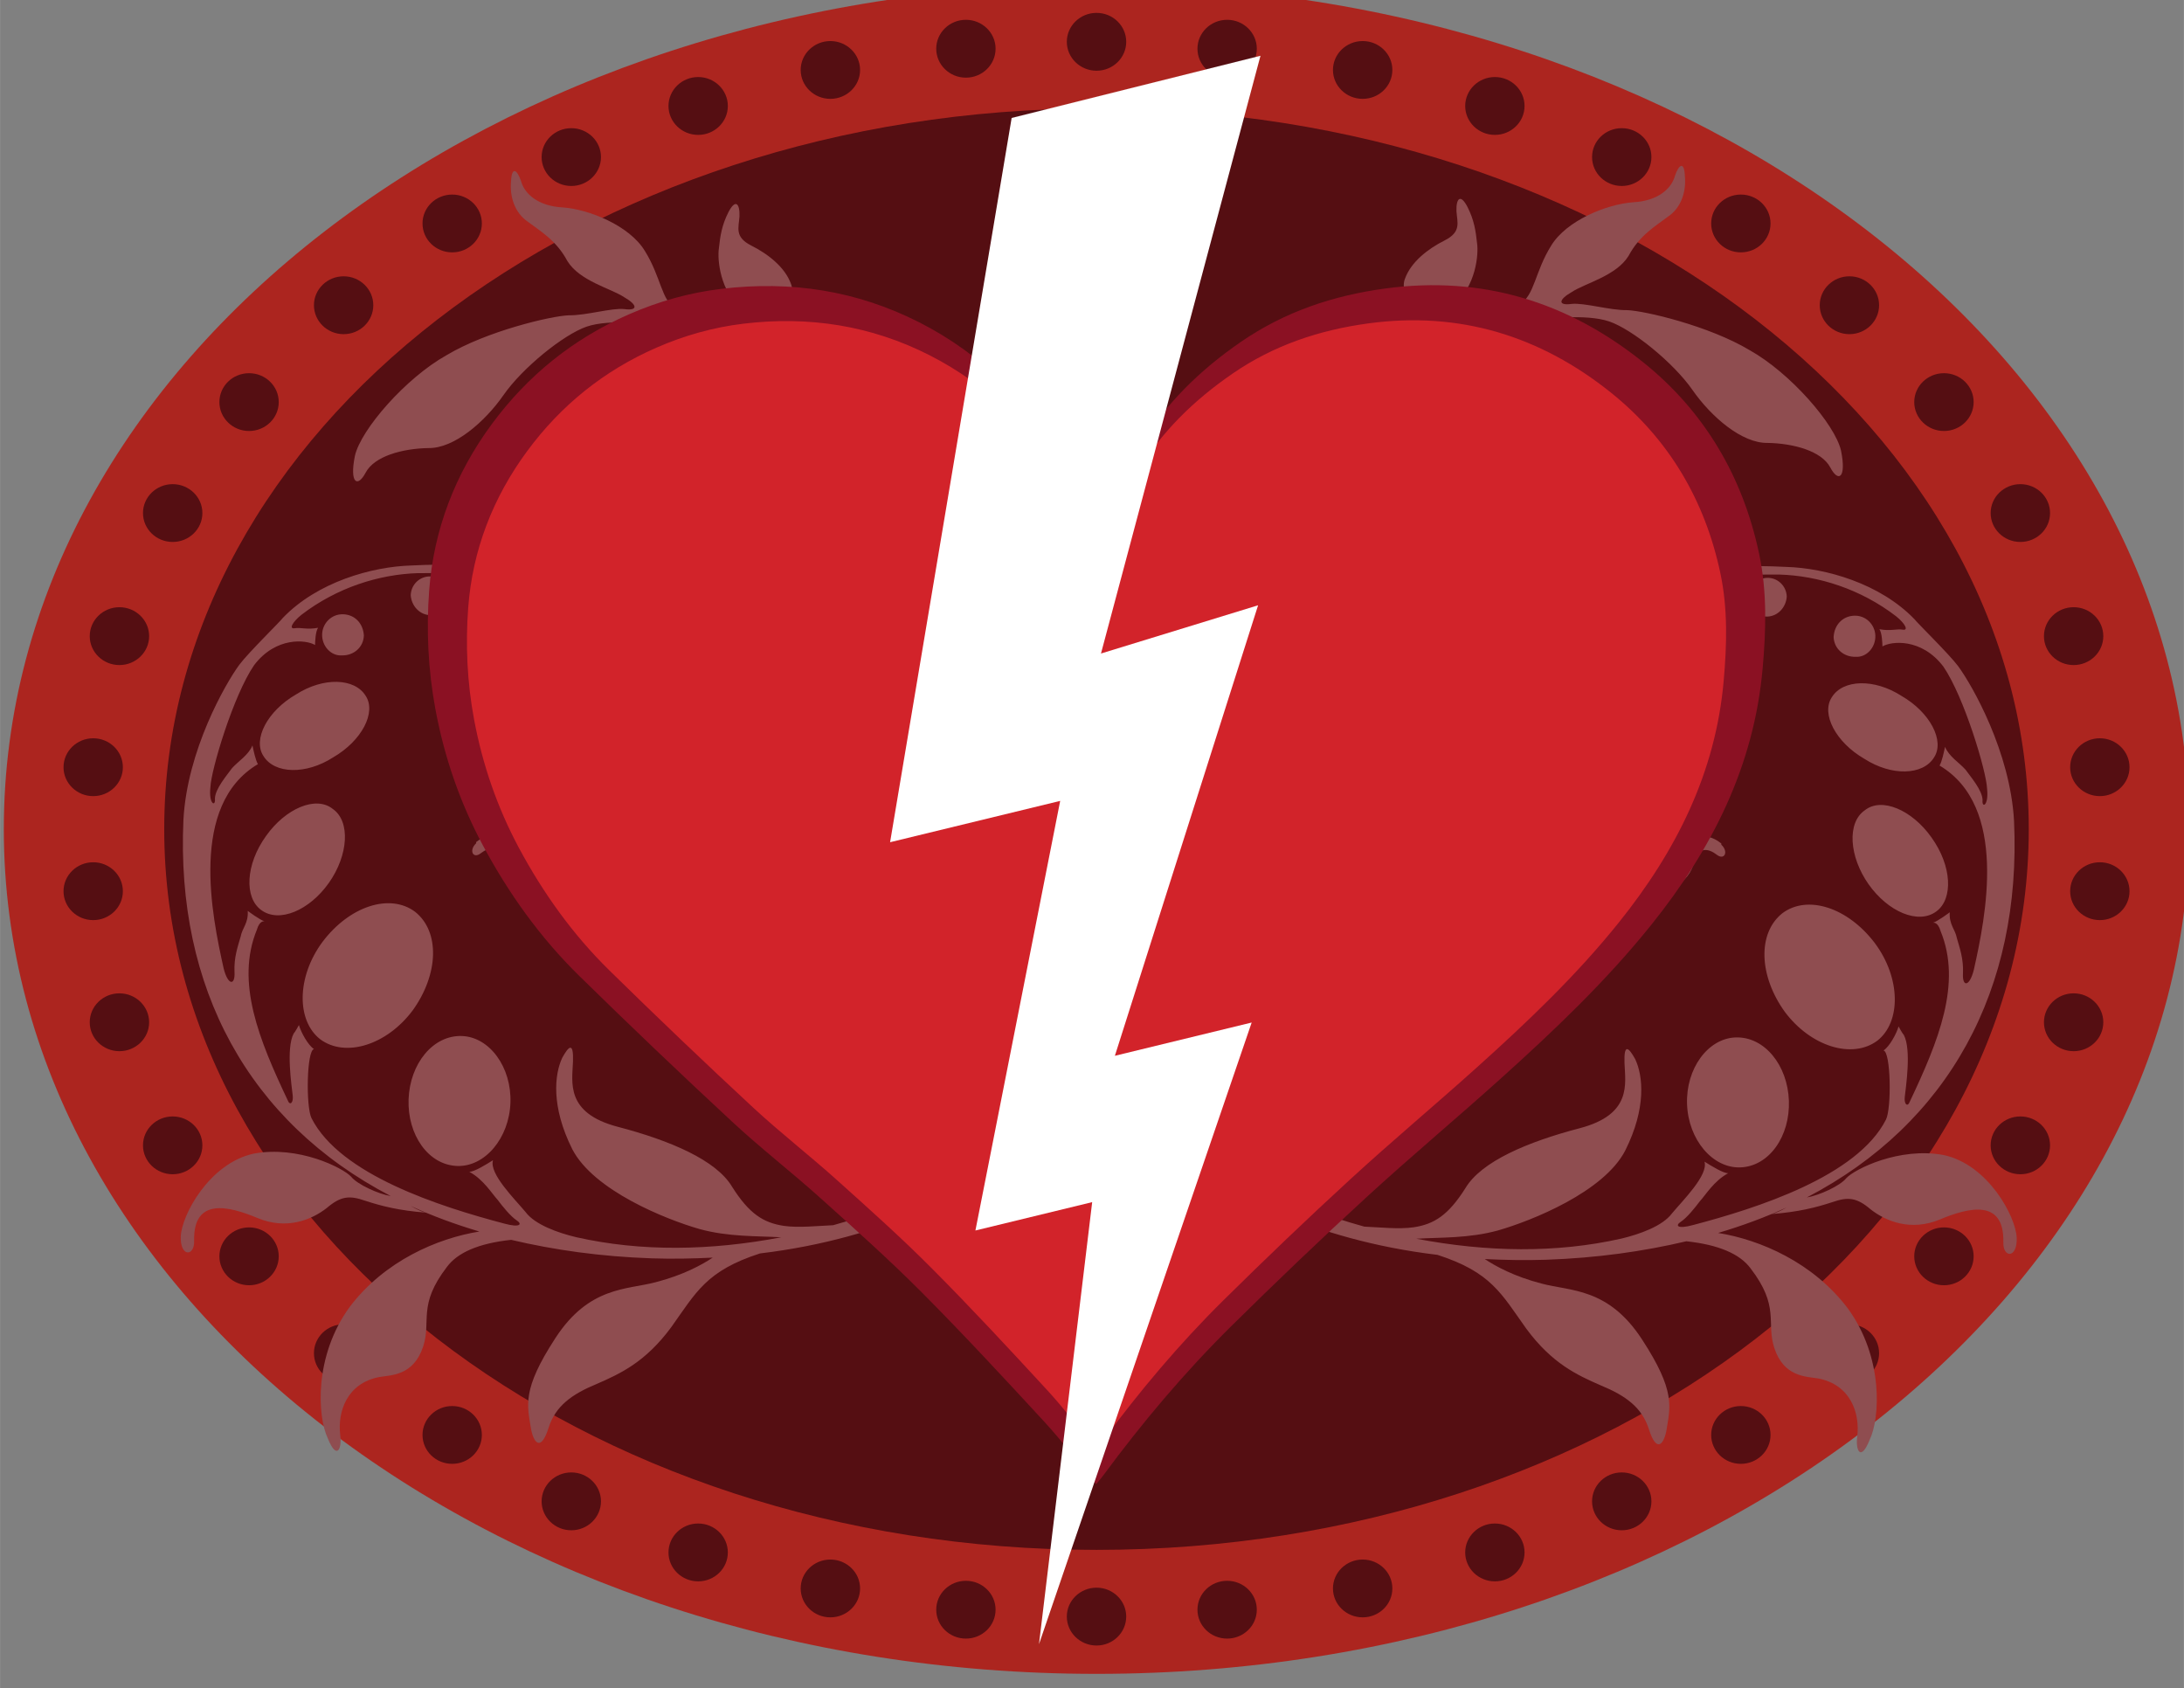 <?xml version="1.0" encoding="UTF-8" standalone="no"?>
<!-- Created with Inkscape (http://www.inkscape.org/) -->

<svg
   xmlns:dc="http://purl.org/dc/elements/1.1/"
   xmlns:cc="http://creativecommons.org/ns#"
   xmlns:rdf="http://www.w3.org/1999/02/22-rdf-syntax-ns#"
   xmlns:svg="http://www.w3.org/2000/svg"
   xmlns="http://www.w3.org/2000/svg"
   xmlns:sodipodi="http://sodipodi.sourceforge.net/DTD/sodipodi-0.dtd"
   xmlns:inkscape="http://www.inkscape.org/namespaces/inkscape"
   width="42.271pt"
   height="32.674pt"
   viewBox="0 0 14.912 11.527"
   version="1.1"
   id="svg8731"
   inkscape:version="0.92.3 (2405546, 2018-03-11)"
   sodipodi:docname="red.svg">
  <rect x="0" y="0" width="14.912" height="11.527" fill="#808080" stroke="none"/>
  <defs
     id="defs8725">
    <clipPath
       clipPathUnits="userSpaceOnUse"
       id="clipPath3867">
      <path
         d="M 0,0 H 612 V 792 H 0 Z"
         id="path3865"
         inkscape:connector-curvature="0" />
    </clipPath>
    <clipPath
       clipPathUnits="userSpaceOnUse"
       id="clipPath3985">
      <path
         d="M 0,0 H 612 V 792 H 0 Z"
         id="path3983"
         inkscape:connector-curvature="0" />
    </clipPath>
    <clipPath
       clipPathUnits="userSpaceOnUse"
       id="clipPath4097">
      <path
         d="M 0,0 H 612 V 792 H 0 Z"
         id="path4095"
         inkscape:connector-curvature="0" />
    </clipPath>
    <clipPath
       clipPathUnits="userSpaceOnUse"
       id="clipPath4215">
      <path
         d="M 0,0 H 612 V 792 H 0 Z"
         id="path4213"
         inkscape:connector-curvature="0" />
    </clipPath>
  </defs>
  <sodipodi:namedview
     id="base"
     pagecolor="#ffffff"
     bordercolor="#666666"
     borderopacity="1.0"
     inkscape:pageopacity="0.0"
     inkscape:pageshadow="2"
     inkscape:zoom="1"
     inkscape:cx="-4.0198871"
     inkscape:cy="-99.160565"
     inkscape:document-units="mm"
     inkscape:current-layer="layer1"
     showgrid="false"
     units="pt"
     inkscape:window-width="1440"
     inkscape:window-height="836"
     inkscape:window-x="0"
     inkscape:window-y="27"
     inkscape:window-maximized="1" />
  <g
     inkscape:label="Layer 1"
     inkscape:groupmode="layer"
     id="layer1"
     transform="translate(-73.069,-71.141)">
    <g
       transform="matrix(0.353,0,0,-0.353,32.069,239.241)"
       id="g4209">
      <g
         id="g4211"
         clip-path="url(#clipPath4215)">
        <g
           id="g4217"
           transform="translate(158.491,460.167)">
          <path
             d="m 0,0 c 0,-9.021 -9.465,-16.337 -21.135,-16.337 -11.671,0 -21.136,7.316 -21.136,16.337 0,9.021 9.465,16.337 21.136,16.337 C -9.465,16.337 0,9.021 0,0"
             style="fill:#ac251f;fill-opacity:1;fill-rule:nonzero;stroke:none"
             id="path4219"
             inkscape:connector-curvature="0" />
        </g>
        <g
           id="g4221"
           transform="translate(134.83,444.512)">
          <path
             d="M 0,0 C 0.317,0 0.574,0.25 0.574,0.559 0.574,0.868 0.317,1.118 0,1.118 -0.317,1.118 -0.574,0.868 -0.574,0.559 -0.574,0.25 -0.317,0 0,0 m 0,31.309 c 0.317,0 0.574,-0.251 0.574,-0.559 0,-0.309 -0.257,-0.56 -0.574,-0.56 -0.317,0 -0.574,0.251 -0.574,0.56 0,0.308 0.257,0.559 0.574,0.559 m 2.527,0.134 c 0.317,0 0.574,-0.251 0.574,-0.56 0,-0.308 -0.257,-0.559 -0.574,-0.559 -0.317,0 -0.575,0.251 -0.575,0.559 0,0.309 0.258,0.56 0.575,0.56 m 2.526,-0.134 c -0.317,0 -0.574,-0.251 -0.574,-0.559 0,-0.309 0.257,-0.56 0.574,-0.56 0.317,0 0.574,0.251 0.574,0.56 0,0.308 -0.257,0.559 -0.574,0.559 M 7.675,30.898 C 7.358,30.898 7.1,30.647 7.1,30.339 7.1,30.03 7.358,29.78 7.675,29.78 c 0.317,0 0.574,0.25 0.574,0.559 0,0.308 -0.257,0.559 -0.574,0.559 m 2.557,-0.696 c -0.317,0 -0.574,-0.251 -0.574,-0.56 0,-0.308 0.257,-0.559 0.574,-0.559 0.317,0 0.574,0.251 0.574,0.559 0,0.309 -0.257,0.56 -0.574,0.56 m 2.454,-0.989 c -0.317,0 -0.574,-0.25 -0.574,-0.559 0,-0.308 0.257,-0.559 0.574,-0.559 0.317,0 0.574,0.251 0.574,0.559 0,0.309 -0.257,0.559 -0.574,0.559 m 2.304,-1.284 c -0.317,0 -0.574,-0.25 -0.574,-0.559 0,-0.309 0.257,-0.559 0.574,-0.559 0.317,0 0.574,0.25 0.574,0.559 0,0.309 -0.257,0.559 -0.574,0.559 m 2.1,-1.581 c -0.317,0 -0.574,-0.251 -0.574,-0.559 0,-0.309 0.257,-0.56 0.574,-0.56 0.317,0 0.574,0.251 0.574,0.56 0,0.308 -0.257,0.559 -0.574,0.559 m 1.829,-1.874 c -0.317,0 -0.575,-0.25 -0.575,-0.559 0,-0.308 0.258,-0.559 0.575,-0.559 0.317,0 0.574,0.251 0.574,0.559 0,0.309 -0.257,0.559 -0.574,0.559 m 1.478,-2.146 c -0.317,0 -0.575,-0.25 -0.575,-0.559 0,-0.309 0.258,-0.559 0.575,-0.559 0.317,0 0.574,0.25 0.574,0.559 0,0.309 -0.257,0.559 -0.574,0.559 m 1.03,-2.38 c -0.317,0 -0.574,-0.251 -0.574,-0.56 0,-0.308 0.257,-0.559 0.574,-0.559 0.317,0 0.574,0.251 0.574,0.559 0,0.309 -0.257,0.56 -0.574,0.56 m 0.507,-2.535 c -0.317,0 -0.574,-0.251 -0.574,-0.56 0,-0.308 0.257,-0.559 0.574,-0.559 0.317,0 0.574,0.251 0.574,0.559 0,0.309 -0.257,0.56 -0.574,0.56 M -2.622,30.898 c 0.317,0 0.575,-0.251 0.575,-0.559 0,-0.309 -0.258,-0.559 -0.575,-0.559 -0.316,0 -0.574,0.25 -0.574,0.559 0,0.308 0.258,0.559 0.574,0.559 m -2.557,-0.696 c 0.317,0 0.574,-0.251 0.574,-0.56 0,-0.308 -0.257,-0.559 -0.574,-0.559 -0.317,0 -0.574,0.251 -0.574,0.559 0,0.309 0.257,0.56 0.574,0.56 m -2.454,-0.989 c 0.317,0 0.574,-0.25 0.574,-0.559 0,-0.308 -0.257,-0.559 -0.574,-0.559 -0.317,0 -0.574,0.251 -0.574,0.559 0,0.309 0.257,0.559 0.574,0.559 m -2.304,-1.284 c 0.317,0 0.574,-0.25 0.574,-0.559 0,-0.309 -0.257,-0.559 -0.574,-0.559 -0.317,0 -0.574,0.25 -0.574,0.559 0,0.309 0.257,0.559 0.574,0.559 m -2.1,-1.581 c 0.317,0 0.574,-0.251 0.574,-0.559 0,-0.309 -0.257,-0.56 -0.574,-0.56 -0.317,0 -0.574,0.251 -0.574,0.56 0,0.308 0.257,0.559 0.574,0.559 m -1.829,-1.874 c 0.317,0 0.574,-0.25 0.574,-0.559 0,-0.308 -0.257,-0.559 -0.574,-0.559 -0.317,0 -0.574,0.251 -0.574,0.559 0,0.309 0.257,0.559 0.574,0.559 m -1.478,-2.146 c 0.317,0 0.575,-0.25 0.575,-0.559 0,-0.309 -0.258,-0.559 -0.575,-0.559 -0.316,0 -0.574,0.25 -0.574,0.559 0,0.309 0.258,0.559 0.574,0.559 m -1.03,-2.38 c 0.317,0 0.575,-0.251 0.575,-0.56 0,-0.308 -0.258,-0.559 -0.575,-0.559 -0.317,0 -0.574,0.251 -0.574,0.559 0,0.309 0.257,0.56 0.574,0.56 m -0.507,-2.535 c 0.317,0 0.574,-0.251 0.574,-0.56 0,-0.308 -0.257,-0.559 -0.574,-0.559 -0.317,0 -0.574,0.251 -0.574,0.559 0,0.309 0.257,0.56 0.574,0.56 M 2.527,-0.134 c 0.317,0 0.574,0.251 0.574,0.56 0,0.308 -0.257,0.559 -0.574,0.559 -0.317,0 -0.575,-0.251 -0.575,-0.559 0,-0.309 0.258,-0.56 0.575,-0.56 M 5.053,0 C 4.736,0 4.479,0.25 4.479,0.559 c 0,0.309 0.257,0.559 0.574,0.559 0.317,0 0.574,-0.25 0.574,-0.559 C 5.627,0.25 5.37,0 5.053,0 M 7.675,0.411 C 7.358,0.411 7.1,0.661 7.1,0.97 c 0,0.309 0.258,0.559 0.575,0.559 0.317,0 0.574,-0.25 0.574,-0.559 0,-0.309 -0.257,-0.559 -0.574,-0.559 m 2.557,0.696 c -0.317,0 -0.574,0.251 -0.574,0.559 0,0.309 0.257,0.56 0.574,0.56 0.317,0 0.574,-0.251 0.574,-0.56 0,-0.308 -0.257,-0.559 -0.574,-0.559 m 2.454,0.988 c -0.317,0 -0.574,0.251 -0.574,0.56 0,0.308 0.257,0.559 0.574,0.559 0.317,0 0.574,-0.251 0.574,-0.559 0,-0.309 -0.257,-0.56 -0.574,-0.56 M 14.99,3.38 c -0.317,0 -0.574,0.25 -0.574,0.559 0,0.308 0.257,0.559 0.574,0.559 0.317,0 0.574,-0.251 0.574,-0.559 0,-0.309 -0.257,-0.559 -0.574,-0.559 m 2.1,1.581 c -0.317,0 -0.574,0.25 -0.574,0.559 0,0.309 0.257,0.559 0.574,0.559 0.317,0 0.574,-0.25 0.574,-0.559 0,-0.309 -0.257,-0.559 -0.574,-0.559 m 1.829,1.873 c -0.317,0 -0.575,0.251 -0.575,0.56 0,0.308 0.258,0.559 0.575,0.559 0.317,0 0.574,-0.251 0.574,-0.559 0,-0.309 -0.257,-0.56 -0.574,-0.56 m 1.478,2.147 c -0.317,0 -0.575,0.25 -0.575,0.559 0,0.309 0.258,0.559 0.575,0.559 0.317,0 0.574,-0.25 0.574,-0.559 0,-0.309 -0.257,-0.559 -0.574,-0.559 m 1.03,2.38 c -0.317,0 -0.574,0.251 -0.574,0.559 0,0.309 0.257,0.56 0.574,0.56 0.317,0 0.574,-0.251 0.574,-0.56 0,-0.308 -0.257,-0.559 -0.574,-0.559 m 0.507,2.535 c -0.317,0 -0.574,0.251 -0.574,0.559 0,0.309 0.257,0.56 0.574,0.56 0.317,0 0.574,-0.251 0.574,-0.56 0,-0.308 -0.257,-0.559 -0.574,-0.559 M -2.622,0.411 c 0.317,0 0.575,0.25 0.575,0.559 0,0.309 -0.258,0.559 -0.575,0.559 -0.316,0 -0.574,-0.25 -0.574,-0.559 0,-0.309 0.258,-0.559 0.574,-0.559 m -2.557,0.696 c 0.317,0 0.574,0.251 0.574,0.559 0,0.309 -0.257,0.56 -0.574,0.56 -0.317,0 -0.574,-0.251 -0.574,-0.56 0,-0.308 0.257,-0.559 0.574,-0.559 m -2.454,0.988 c 0.317,0 0.574,0.251 0.574,0.56 0,0.308 -0.257,0.559 -0.574,0.559 -0.317,0 -0.574,-0.251 -0.574,-0.559 0,-0.309 0.257,-0.56 0.574,-0.56 M -9.937,3.38 c 0.317,0 0.574,0.25 0.574,0.559 0,0.308 -0.257,0.559 -0.574,0.559 -0.317,0 -0.574,-0.251 -0.574,-0.559 0,-0.309 0.257,-0.559 0.574,-0.559 m -2.1,1.581 c 0.317,0 0.574,0.25 0.574,0.559 0,0.309 -0.257,0.559 -0.574,0.559 -0.317,0 -0.574,-0.25 -0.574,-0.559 0,-0.309 0.257,-0.559 0.574,-0.559 m -1.829,1.873 c 0.317,0 0.574,0.251 0.574,0.56 0,0.308 -0.257,0.559 -0.574,0.559 -0.317,0 -0.574,-0.251 -0.574,-0.559 0,-0.309 0.257,-0.56 0.574,-0.56 m -1.478,2.147 c 0.317,0 0.575,0.25 0.575,0.559 0,0.309 -0.258,0.559 -0.575,0.559 -0.316,0 -0.574,-0.25 -0.574,-0.559 0,-0.309 0.258,-0.559 0.574,-0.559 m -1.03,2.38 c 0.317,0 0.575,0.251 0.575,0.559 0,0.309 -0.258,0.56 -0.575,0.56 -0.317,0 -0.574,-0.251 -0.574,-0.56 0,-0.308 0.257,-0.559 0.574,-0.559 m -0.507,2.535 c 0.317,0 0.574,0.251 0.574,0.559 0,0.309 -0.257,0.56 -0.574,0.56 -0.317,0 -0.574,-0.251 -0.574,-0.56 0,-0.308 0.257,-0.559 0.574,-0.559"
             style="fill:#550e12;fill-opacity:1;fill-rule:nonzero;stroke:none"
             id="path4223"
             inkscape:connector-curvature="0" />
        </g>
        <g
           id="g4225"
           transform="translate(155.389,460.167)">
          <path
             d="m 0,0 c 0,-7.697 -8.075,-13.939 -18.033,-13.939 -9.958,0 -18.033,6.242 -18.033,13.939 0,7.697 8.075,13.939 18.033,13.939 C -8.075,13.939 0,7.697 0,0"
             style="fill:#550e12;fill-opacity:1;fill-rule:nonzero;stroke:none"
             id="path4227"
             inkscape:connector-curvature="0" />
        </g>
        <g
           id="g4229"
           transform="matrix(-0.519,-0.855,0.868,-0.496,-281.897,302.97)">
          <g
             id="g4231"
             transform="translate(-348.634,274.488)">
            <path
               d="m 0,0 c 0.278,-0.203 0.377,-0.61 0.178,-0.936 -0.2,-0.326 -0.917,-1.386 -1.058,-2.017 -0.24,-1.08 -0.361,-1.629 -0.363,-3.014 -10e-4,-0.937 0.375,-2.545 0.851,-2.91 0.457,-0.366 1.014,-0.284 1.393,-0.12 0.378,0.163 0.815,-0.06 1.252,-0.446 0.696,-0.61 1.233,-0.589 1.871,0.145 0.179,0.184 0.318,0.102 0.119,-0.223 -0.2,-0.347 -1.056,-1.04 -2.19,-1.042 -1.114,0.018 -2.068,0.75 -2.207,1.014 -0.139,0.244 -0.139,0.04 -0.06,-0.163 0.08,-0.203 0.397,-0.956 0.754,-1.261 0.358,-0.305 1.312,-0.649 1.949,-0.689 0.636,-0.04 1.372,-0.283 1.61,-0.71 0.258,-0.427 0.655,-0.813 1.014,-0.792 0.338,0.021 0.337,-0.163 -0.18,-0.347 -0.498,-0.164 -1.79,0.059 -2.566,0.505 -0.795,0.426 -1.669,1.341 -1.847,1.626 -0.159,0.285 -0.537,0.63 -0.636,0.854 -0.099,0.244 -0.198,0.183 -0.198,-0.123 -0.021,-0.305 0.157,-0.895 -0.062,-1.302 -0.24,-0.388 -0.24,-0.734 -0.28,-1.039 -0.021,-0.326 -0.26,-0.571 -0.519,-0.694 -0.259,-0.142 -0.259,-0.02 -0.099,0.163 0.179,0.184 0.259,0.53 0.041,0.957 -0.218,0.448 -0.336,1.282 -0.057,1.792 0.28,0.53 0.678,0.775 0.679,1.101 0,0.325 -0.258,0.915 -0.337,1.18 -0.059,0.244 -0.179,0.488 -0.279,-0.062 -0.1,-0.57 -0.618,-0.937 -0.817,-1.019 -0.219,-0.102 -0.418,-0.184 -0.697,-0.205 -0.298,-0.021 -0.258,0.102 -0.039,0.224 0.199,0.102 0.398,0.123 0.379,0.489 -0.02,0.367 0.041,0.774 0.26,1.039 0.199,0.265 0.895,0.185 0.797,0.612 -0.138,0.773 -0.235,2.85 0.265,4.459 0.16,0.55 0.858,1.834 1.058,2.099 0.179,0.244 0.06,0.611 -0.198,0.631 C -0.139,-0.122 0,0 0,0"
               style="fill:#8f4d50;fill-opacity:1;fill-rule:nonzero;stroke:none"
               id="path4233"
               inkscape:connector-curvature="0" />
          </g>
        </g>
        <g
           id="g4235"
           transform="matrix(-0.999,0.034,0.036,0.999,-281.897,302.97)">
          <g
             id="g4237"
             transform="translate(-401.366,167.01)">
            <path
               d="M 0,0 C 0.56,0 0.986,-0.572 0.986,-1.258 0.986,-1.944 0.56,-2.516 0,-2.516 c -0.538,0 -0.986,0.571 -0.986,1.258 C -0.986,-0.572 -0.538,0 0,0 M 1.296,8.491 C 1.275,8.284 1.111,8.117 0.907,8.117 c -0.205,0 -0.348,0.167 -0.348,0.374 0,0.208 0.164,0.375 0.368,0.375 0.205,0 0.369,-0.167 0.369,-0.375 M 2.76,1.729 C 3.236,1.039 3.213,0.189 2.737,-0.156 2.238,-0.501 1.445,-0.225 0.968,0.464 0.492,1.177 0.492,2.004 0.992,2.372 1.49,2.717 2.261,2.441 2.76,1.729 M 3.927,3.738 C 4.305,3.171 4.305,2.534 3.971,2.306 3.614,2.056 3.034,2.329 2.678,2.874 2.321,3.42 2.299,4.079 2.656,4.307 2.99,4.556 3.57,4.284 3.927,3.738 M 2.588,7.281 C 2.36,7.281 2.174,7.449 2.174,7.679 2.195,7.91 2.36,8.077 2.588,8.077 2.816,8.077 2.982,7.889 2.982,7.679 2.982,7.449 2.795,7.26 2.588,7.281 M 2.098,6.516 C 2.323,6.853 2.93,6.853 3.447,6.494 3.986,6.158 4.256,5.596 4.031,5.282 3.806,4.945 3.199,4.945 2.682,5.304 2.143,5.641 1.873,6.202 2.098,6.516 m -9.41,-9.93 c 0.29,-0.022 0.665,-0.077 0.955,-0.045 0.396,0.047 0.675,0.209 1.024,0.719 0.326,0.509 1.234,0.857 2.258,1.088 1.024,0.232 0.908,0.834 0.908,1.228 0,0.393 0.093,0.301 0.21,0.07 0.139,-0.325 0.186,-0.95 -0.257,-1.761 -0.442,-0.787 -1.862,-1.297 -2.513,-1.46 -0.572,-0.137 -1.122,-0.095 -1.589,-0.107 1.355,-0.306 2.694,-0.374 3.964,-0.133 0.356,0.072 0.808,0.215 0.998,0.454 0.213,0.239 0.736,0.717 0.665,0.98 0.143,-0.096 0.356,-0.239 0.451,-0.239 -0.285,-0.143 -0.451,-0.407 -0.57,-0.526 -0.095,-0.119 -0.261,-0.31 -0.38,-0.382 -0.119,-0.072 -0.071,-0.144 0.237,-0.071 1.259,0.286 3.207,0.836 3.801,1.911 0.119,0.216 0.142,1.314 0,1.338 0.119,0.072 0.261,0.311 0.309,0.455 0,0 0.071,-0.144 0.095,-0.167 C 3.396,-0.35 3.254,-1.09 3.23,-1.258 3.206,-1.401 3.277,-1.472 3.325,-1.353 3.919,-0.206 4.417,0.893 4.038,1.921 3.99,2.112 3.895,2.088 3.895,2.088 3.99,2.112 4.228,2.279 4.228,2.279 4.204,2.04 4.323,1.945 4.347,1.777 4.394,1.586 4.465,1.371 4.441,1.085 4.417,0.821 4.56,0.821 4.655,1.156 4.917,2.159 5.439,4.286 4.133,5.123 4.181,5.194 4.228,5.385 4.252,5.481 4.323,5.29 4.513,5.17 4.632,5.027 4.727,4.884 4.941,4.621 4.941,4.43 4.917,4.262 5.06,4.31 5.036,4.645 c 0,0.334 -0.38,1.792 -0.76,2.389 -0.404,0.574 -0.997,0.526 -1.164,0.43 0,0.072 0,0.263 -0.047,0.335 0.214,-0.048 0.332,0 0.451,-0.024 C 3.635,7.751 3.563,7.895 3.397,8.038 2.732,8.587 1.925,8.874 1.165,8.922 -4.25,9.16 -3.728,5.671 -3.063,5.36 -2.588,5.145 -2.303,5.265 -2.018,5.433 -1.733,5.6 -1.234,5.695 -1.068,5.29 -0.902,4.883 -1.234,4.692 -1.591,4.572 -1.947,4.477 -2.28,4.142 -2.042,3.664 -1.781,3.187 -1.425,3.163 -1.187,3.21 c 0.237,0.048 0.261,0.287 0.356,0.454 0.071,0.192 0.356,0.383 0.689,0.096 V 3.736 C 0,3.593 -0.095,3.426 -0.237,3.545 -0.38,3.665 -0.594,3.736 -0.689,3.401 -0.76,3.091 -1.258,2.589 -1.971,3.187 c -0.712,0.597 -0.38,1.385 -0.048,1.505 0.333,0.119 0.808,0.167 0.761,0.43 C -1.282,5.385 -1.591,5.504 -1.876,5.29 -2.185,5.074 -2.66,5.002 -3.158,5.169 -4.156,5.504 -4.535,9.566 1.307,9.065 2.068,9.017 3.113,8.683 3.754,7.966 3.801,7.895 4.395,7.273 4.561,7.034 4.822,6.652 5.511,5.338 5.535,4 5.566,0.742 4.062,-1.805 1.265,-3.141 c 0.235,0.029 0.653,0.202 0.777,0.347 0.166,0.168 1.045,0.573 1.9,0.383 0.855,-0.215 1.354,-1.242 1.354,-1.649 0,-0.406 -0.285,-0.383 -0.261,-0.072 0.047,0.837 -0.642,0.693 -1.211,0.478 -0.571,-0.215 -1.046,0 -1.331,0.239 -0.261,0.239 -0.427,0.263 -0.736,0.167 -0.332,-0.096 -0.665,-0.168 -1.187,-0.191 0.075,0.012 0.185,0.059 0.299,0.118 -0.421,-0.176 -0.87,-0.325 -1.344,-0.448 0.807,-0.158 1.814,-0.631 2.454,-1.542 0.665,-0.979 0.547,-2.15 0.333,-2.557 -0.19,-0.43 -0.285,-0.19 -0.238,0.072 0.071,0.454 -0.095,1.004 -0.712,1.147 -0.238,0.048 -0.665,0.048 -0.831,0.622 -0.143,0.501 0.142,0.788 -0.404,1.553 -0.192,0.28 -0.591,0.476 -1.222,0.565 -0.839,-0.168 -1.745,-0.265 -2.73,-0.265 -0.418,0 -0.805,0.023 -1.181,0.054 0.203,-0.145 0.559,-0.358 1.086,-0.513 0.547,-0.167 1.283,-0.119 1.9,-1.146 0.618,-1.027 0.499,-1.315 0.404,-1.792 -0.072,-0.287 -0.214,-0.383 -0.333,0.048 -0.118,0.429 -0.427,0.669 -0.902,0.884 -0.451,0.215 -0.927,0.454 -1.401,1.146 -0.457,0.69 -0.637,1.114 -1.665,1.485 -2.474,0.382 -3.959,1.366 -4.961,1.936 -0.119,0.168 -0.357,0.407 -0.618,0.717 1.36,-0.923 2.774,-1.615 4.184,-2.059"
               style="fill:#8f4d50;fill-opacity:1;fill-rule:nonzero;stroke:none"
               id="path4239"
               inkscape:connector-curvature="0" />
          </g>
        </g>
        <g
           id="g4241"
           transform="matrix(0.519,-0.855,-0.868,-0.496,760.846,302.97)">
          <g
             id="g4243"
             transform="translate(-450.038,449.086)">
            <path
               d="m 0,0 c 0.278,-0.203 0.377,-0.61 0.178,-0.936 -0.2,-0.326 -0.917,-1.386 -1.058,-2.017 -0.24,-1.08 -0.361,-1.629 -0.363,-3.014 -10e-4,-0.937 0.375,-2.545 0.851,-2.91 0.457,-0.366 1.014,-0.284 1.393,-0.12 0.378,0.163 0.815,-0.06 1.252,-0.446 0.696,-0.61 1.233,-0.589 1.871,0.145 0.179,0.184 0.318,0.102 0.119,-0.223 -0.2,-0.347 -1.056,-1.04 -2.19,-1.042 -1.114,0.018 -2.068,0.75 -2.207,1.014 -0.139,0.244 -0.139,0.04 -0.06,-0.163 0.08,-0.203 0.397,-0.956 0.754,-1.261 0.358,-0.305 1.312,-0.649 1.949,-0.689 0.636,-0.04 1.372,-0.283 1.61,-0.71 0.258,-0.427 0.655,-0.813 1.014,-0.792 0.338,0.021 0.337,-0.163 -0.18,-0.347 -0.498,-0.164 -1.79,0.058 -2.566,0.505 -0.795,0.426 -1.669,1.341 -1.847,1.626 -0.159,0.285 -0.537,0.63 -0.636,0.854 -0.099,0.244 -0.198,0.183 -0.198,-0.123 -0.021,-0.305 0.157,-0.895 -0.062,-1.302 -0.24,-0.388 -0.24,-0.734 -0.28,-1.039 -0.021,-0.326 -0.26,-0.571 -0.519,-0.694 -0.259,-0.142 -0.259,-0.02 -0.099,0.163 0.179,0.184 0.259,0.53 0.041,0.957 -0.218,0.448 -0.336,1.282 -0.057,1.792 0.28,0.53 0.678,0.775 0.679,1.101 0,0.325 -0.258,0.915 -0.337,1.18 -0.059,0.244 -0.179,0.488 -0.279,-0.062 -0.1,-0.57 -0.618,-0.937 -0.817,-1.019 -0.219,-0.102 -0.418,-0.184 -0.697,-0.205 -0.298,-0.021 -0.258,0.102 -0.039,0.224 0.199,0.102 0.398,0.123 0.379,0.489 -0.02,0.367 0.041,0.774 0.26,1.039 0.199,0.265 0.895,0.185 0.797,0.612 -0.138,0.773 -0.235,2.85 0.265,4.459 0.16,0.55 0.858,1.834 1.058,2.099 0.179,0.244 0.06,0.611 -0.198,0.631 C -0.139,-0.122 0,0 0,0"
               style="fill:#8f4d50;fill-opacity:1;fill-rule:nonzero;stroke:none"
               id="path4245"
               inkscape:connector-curvature="0" />
          </g>
        </g>
        <g
           id="g4247"
           transform="matrix(0.999,0.034,-0.036,0.999,760.846,302.97)">
          <g
             id="g4249"
             transform="translate(-605.471,173.929)">
            <path
               d="M 0,0 C 0.56,0 0.986,-0.572 0.986,-1.258 0.986,-1.945 0.56,-2.516 0,-2.516 c -0.538,0 -0.986,0.571 -0.986,1.258 C -0.986,-0.572 -0.538,0 0,0 M 1.296,8.491 C 1.275,8.284 1.111,8.117 0.907,8.117 c -0.205,0 -0.348,0.167 -0.348,0.374 0,0.208 0.164,0.375 0.368,0.375 0.205,0 0.369,-0.167 0.369,-0.375 M 2.76,1.729 C 3.236,1.039 3.213,0.189 2.737,-0.157 2.238,-0.501 1.445,-0.225 0.968,0.464 0.492,1.177 0.492,2.004 0.992,2.372 1.49,2.717 2.261,2.441 2.76,1.729 M 3.927,3.738 C 4.305,3.171 4.305,2.534 3.971,2.306 3.614,2.056 3.034,2.329 2.678,2.874 2.321,3.42 2.299,4.079 2.656,4.307 2.99,4.556 3.57,4.284 3.927,3.738 M 2.588,7.281 C 2.36,7.281 2.174,7.449 2.174,7.679 2.195,7.91 2.36,8.077 2.588,8.077 2.816,8.077 2.982,7.889 2.982,7.679 2.982,7.449 2.795,7.26 2.588,7.281 M 2.098,6.516 C 2.323,6.853 2.93,6.853 3.447,6.494 3.986,6.158 4.256,5.596 4.031,5.282 3.806,4.945 3.199,4.945 2.682,5.304 2.143,5.641 1.873,6.202 2.098,6.516 m -9.41,-9.93 c 0.291,-0.022 0.665,-0.077 0.955,-0.045 0.396,0.047 0.675,0.209 1.024,0.719 0.326,0.509 1.234,0.857 2.258,1.088 1.024,0.232 0.908,0.834 0.908,1.228 0,0.393 0.093,0.301 0.21,0.07 0.139,-0.325 0.186,-0.951 -0.257,-1.761 -0.442,-0.787 -1.862,-1.297 -2.513,-1.46 -0.572,-0.137 -1.122,-0.095 -1.589,-0.107 1.355,-0.306 2.694,-0.374 3.964,-0.133 0.356,0.072 0.808,0.215 0.998,0.454 0.213,0.239 0.736,0.717 0.665,0.98 0.143,-0.096 0.356,-0.239 0.451,-0.239 -0.285,-0.143 -0.451,-0.407 -0.57,-0.526 -0.095,-0.119 -0.261,-0.31 -0.38,-0.382 -0.119,-0.072 -0.071,-0.144 0.237,-0.071 1.259,0.286 3.207,0.836 3.801,1.911 0.119,0.216 0.142,1.314 0,1.338 0.119,0.072 0.261,0.311 0.309,0.455 0,0 0.071,-0.144 0.095,-0.167 C 3.396,-0.35 3.254,-1.09 3.23,-1.258 3.206,-1.401 3.277,-1.472 3.325,-1.353 3.919,-0.206 4.417,0.893 4.038,1.921 3.99,2.112 3.895,2.088 3.895,2.088 3.99,2.112 4.228,2.279 4.228,2.279 4.204,2.04 4.323,1.945 4.347,1.777 4.394,1.586 4.465,1.371 4.441,1.085 4.417,0.821 4.56,0.821 4.655,1.156 4.917,2.159 5.439,4.286 4.133,5.123 4.181,5.194 4.228,5.385 4.252,5.481 4.323,5.29 4.513,5.17 4.632,5.027 4.727,4.884 4.941,4.621 4.941,4.43 4.917,4.262 5.06,4.31 5.036,4.645 c 0,0.334 -0.38,1.792 -0.76,2.389 -0.404,0.574 -0.997,0.526 -1.164,0.43 0,0.072 0,0.263 -0.047,0.335 0.214,-0.048 0.332,0 0.451,-0.024 C 3.635,7.751 3.563,7.895 3.397,8.038 2.732,8.587 1.925,8.874 1.165,8.922 -4.25,9.16 -3.728,5.671 -3.063,5.36 -2.588,5.145 -2.303,5.265 -2.018,5.433 -1.733,5.6 -1.234,5.695 -1.068,5.29 -0.902,4.883 -1.234,4.692 -1.591,4.572 -1.947,4.477 -2.28,4.142 -2.042,3.664 -1.781,3.187 -1.425,3.163 -1.187,3.21 c 0.237,0.048 0.261,0.287 0.356,0.454 0.071,0.192 0.356,0.383 0.689,0.096 V 3.736 C 0,3.593 -0.095,3.426 -0.237,3.545 -0.38,3.665 -0.594,3.736 -0.689,3.401 -0.76,3.091 -1.258,2.589 -1.971,3.187 c -0.712,0.597 -0.38,1.385 -0.048,1.505 0.333,0.119 0.808,0.167 0.761,0.43 C -1.282,5.385 -1.591,5.504 -1.876,5.289 -2.185,5.074 -2.66,5.002 -3.158,5.169 -4.156,5.504 -4.535,9.566 1.307,9.065 2.068,9.017 3.112,8.683 3.753,7.966 3.801,7.895 4.395,7.273 4.561,7.034 4.822,6.652 5.511,5.338 5.535,4 5.566,0.742 4.062,-1.805 1.265,-3.141 c 0.235,0.029 0.653,0.202 0.777,0.347 0.166,0.168 1.045,0.573 1.9,0.383 0.855,-0.215 1.354,-1.242 1.354,-1.649 0,-0.406 -0.285,-0.383 -0.261,-0.072 0.047,0.837 -0.642,0.693 -1.211,0.478 -0.571,-0.215 -1.046,0 -1.331,0.239 -0.261,0.239 -0.427,0.263 -0.736,0.167 -0.332,-0.096 -0.665,-0.168 -1.187,-0.191 0.075,0.012 0.185,0.059 0.299,0.118 -0.421,-0.176 -0.87,-0.325 -1.344,-0.448 0.807,-0.158 1.814,-0.631 2.454,-1.542 0.665,-0.979 0.547,-2.15 0.333,-2.557 -0.19,-0.43 -0.285,-0.19 -0.238,0.072 0.071,0.454 -0.095,1.004 -0.712,1.147 -0.238,0.048 -0.665,0.048 -0.831,0.621 -0.143,0.502 0.142,0.789 -0.404,1.554 -0.192,0.28 -0.591,0.476 -1.222,0.565 -0.839,-0.168 -1.745,-0.265 -2.73,-0.265 -0.418,0 -0.805,0.023 -1.181,0.054 0.202,-0.145 0.559,-0.358 1.086,-0.513 0.547,-0.167 1.283,-0.119 1.9,-1.146 0.618,-1.027 0.499,-1.315 0.404,-1.792 -0.072,-0.287 -0.214,-0.383 -0.333,0.048 -0.118,0.429 -0.427,0.669 -0.902,0.884 -0.451,0.215 -0.927,0.454 -1.401,1.146 -0.457,0.69 -0.637,1.114 -1.665,1.485 -2.474,0.382 -3.959,1.366 -4.961,1.936 -0.119,0.168 -0.357,0.407 -0.618,0.717 1.36,-0.923 2.774,-1.615 4.184,-2.059"
               style="fill:#8f4d50;fill-opacity:1;fill-rule:nonzero;stroke:none"
               id="path4251"
               inkscape:connector-curvature="0" />
          </g>
        </g>
        <g
           id="g4253"
           transform="translate(137.356,465.993)">
          <path
             d="m 0,0 c 0.292,0.552 0.541,1.076 0.837,1.573 0.49,0.826 1.168,1.484 1.961,2.029 0.841,0.578 1.774,0.892 2.786,1.029 1.882,0.256 3.539,-0.262 4.988,-1.424 1.195,-0.958 1.934,-2.223 2.247,-3.714 0.153,-0.726 0.133,-1.464 0.067,-2.204 -0.166,-1.891 -0.979,-3.5 -2.152,-4.962 C 9.859,-8.764 8.847,-9.725 7.809,-10.659 6.952,-11.43 6.065,-12.171 5.216,-12.95 4.33,-13.763 3.461,-14.595 2.606,-15.439 1.702,-16.333 0.885,-17.303 0.131,-18.325 0.09,-18.38 0.044,-18.432 -0.006,-18.494 c -0.339,0.41 -0.653,0.827 -1.006,1.21 -0.777,0.843 -1.557,1.684 -2.365,2.497 -0.628,0.63 -1.293,1.225 -1.956,1.82 -0.563,0.507 -1.165,0.972 -1.72,1.488 -0.999,0.927 -1.986,1.868 -2.959,2.822 -0.751,0.738 -1.358,1.587 -1.854,2.512 -0.446,0.832 -0.749,1.711 -0.922,2.642 -0.142,0.764 -0.177,1.532 -0.12,2.296 0.088,1.178 0.504,2.257 1.211,3.215 0.694,0.941 1.577,1.654 2.656,2.125 0.572,0.25 1.167,0.418 1.79,0.492 1.34,0.161 2.615,-0.035 3.82,-0.647 C -2.215,3.36 -1.302,2.439 -0.656,1.254 -0.437,0.852 -0.232,0.443 0,0"
             style="fill:#8b1123;fill-opacity:1;fill-rule:nonzero;stroke:none"
             id="path4255"
             inkscape:connector-curvature="0" />
        </g>
        <g
           id="g4257"
           transform="translate(137.356,465.589)">
          <path
             d="m 0,0 c 0.275,0.52 0.51,1.013 0.788,1.481 0.462,0.778 1.1,1.397 1.847,1.91 0.791,0.544 1.67,0.84 2.622,0.969 1.772,0.241 3.333,-0.247 4.697,-1.341 1.124,-0.902 1.82,-2.093 2.115,-3.496 0.144,-0.683 0.125,-1.379 0.063,-2.075 C 11.976,-4.333 11.21,-5.848 10.106,-7.224 9.282,-8.252 8.33,-9.156 7.352,-10.035 6.545,-10.761 5.71,-11.458 4.91,-12.193 c -0.834,-0.765 -1.652,-1.548 -2.457,-2.343 -0.851,-0.841 -1.62,-1.755 -2.33,-2.716 -0.038,-0.053 -0.081,-0.102 -0.129,-0.16 -0.319,0.386 -0.615,0.779 -0.947,1.14 -0.731,0.793 -1.465,1.585 -2.227,2.35 -0.59,0.594 -1.217,1.154 -1.841,1.714 -0.53,0.477 -1.096,0.915 -1.619,1.4 -0.941,0.873 -1.87,1.759 -2.786,2.658 -0.707,0.694 -1.278,1.494 -1.745,2.364 -0.42,0.784 -0.705,1.611 -0.869,2.488 -0.134,0.719 -0.167,1.442 -0.113,2.161 0.083,1.109 0.475,2.125 1.141,3.028 0.653,0.885 1.484,1.556 2.5,2 0.539,0.236 1.098,0.393 1.685,0.464 1.262,0.151 2.463,-0.034 3.597,-0.61 C -2.086,3.163 -1.226,2.297 -0.618,1.181 -0.412,0.802 -0.218,0.417 0,0"
             style="fill:#d2232a;fill-opacity:1;fill-rule:nonzero;stroke:none"
             id="path4259"
             inkscape:connector-curvature="0" />
        </g>
      </g>
    </g>
    <g
       id="g4261"
       transform="matrix(0.343,-0.083,0.088,0.342,139.352,104.252)">
      <g
         id="g4263"
         transform="translate(-143.864,-107.732)">
        <path
           d="m 0,0 -2.325,0.002 3.66,-7.688 -3.387,0.003 5.77,-13.058 4.963,-0.037 L 2.81,-10.27 5.987,-10.462 1.131,-2.647 3.855,-2.65 -3.128,8.065 Z"
           style="fill:white;fill-opacity:1;fill-rule:nonzero;stroke:none"
           id="path4265"
           inkscape:connector-curvature="0" />
      </g>
    </g>
  </g>
</svg>
